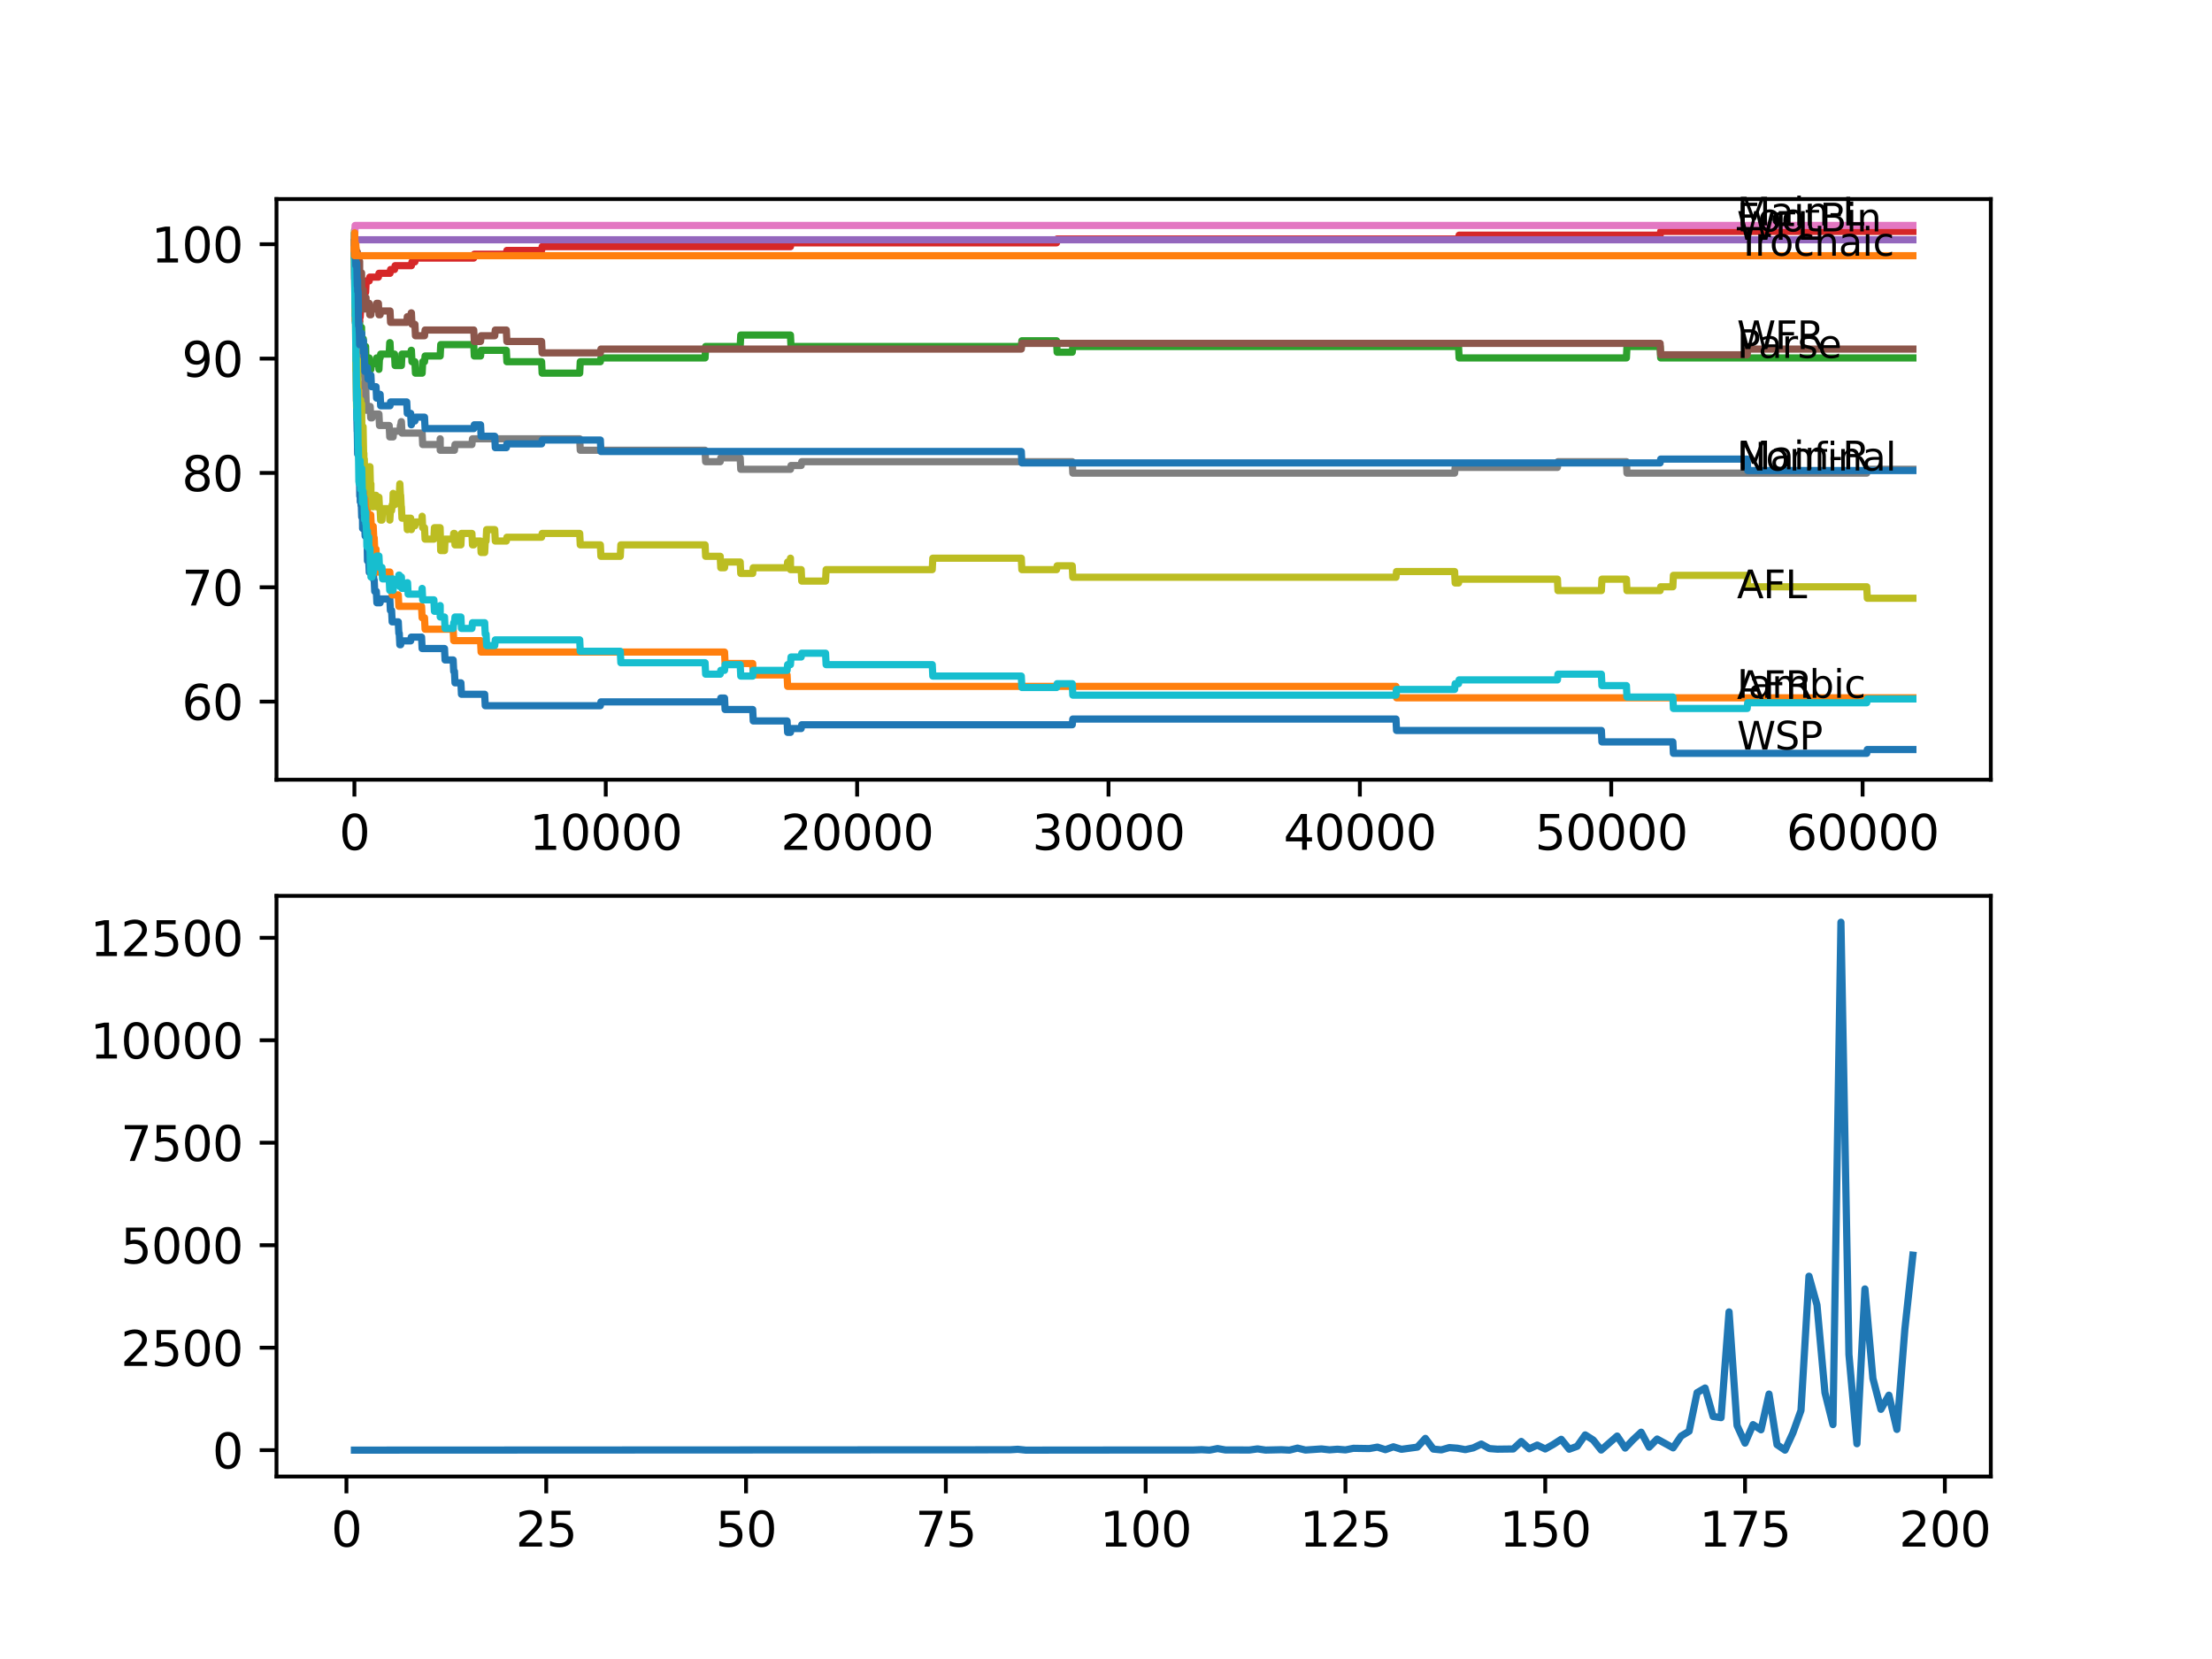 <?xml version="1.0" encoding="utf-8" standalone="no"?>
<!DOCTYPE svg PUBLIC "-//W3C//DTD SVG 1.1//EN"
  "http://www.w3.org/Graphics/SVG/1.1/DTD/svg11.dtd">
<svg xmlns:xlink="http://www.w3.org/1999/xlink" width="460.8pt" height="345.6pt" viewBox="0 0 460.8 345.6" xmlns="http://www.w3.org/2000/svg" version="1.1">
 <defs>
  <style type="text/css">*{stroke-linejoin: round; stroke-linecap: butt}</style>
 </defs>
 <g id="figure_1">
  <g id="patch_1">
   <path d="M 0 345.6 
L 460.8 345.6 
L 460.8 0 
L 0 0 
z
" style="fill: #ffffff"/>
  </g>
  <g id="axes_1">
   <g id="patch_2">
    <path d="M 57.6 162.432 
L 414.72 162.432 
L 414.72 41.472 
L 57.6 41.472 
z
" style="fill: #ffffff"/>
   </g>
   <g id="matplotlib.axis_1">
    <g id="xtick_1">
     <g id="line2d_1">
      <defs>
       <path id="mab472b150e" d="M 0 0 
L 0 3.5 
" style="stroke: #000000; stroke-width: 0.8"/>
      </defs>
      <g>
       <use xlink:href="#mab472b150e" x="73.827" y="162.432" style="stroke: #000000; stroke-width: 0.8"/>
      </g>
     </g>
     <g id="text_1">
      <!-- 0 -->
      <g transform="translate(70.646 177.03)scale(0.1 -0.1)">
       <defs>
        <path id="DejaVuSans-30" d="M 2034 4250 
Q 1547 4250 1301 3770 
Q 1056 3291 1056 2328 
Q 1056 1369 1301 889 
Q 1547 409 2034 409 
Q 2525 409 2770 889 
Q 3016 1369 3016 2328 
Q 3016 3291 2770 3770 
Q 2525 4250 2034 4250 
z
M 2034 4750 
Q 2819 4750 3233 4129 
Q 3647 3509 3647 2328 
Q 3647 1150 3233 529 
Q 2819 -91 2034 -91 
Q 1250 -91 836 529 
Q 422 1150 422 2328 
Q 422 3509 836 4129 
Q 1250 4750 2034 4750 
z
" transform="scale(0.016)"/>
       </defs>
       <use xlink:href="#DejaVuSans-30"/>
      </g>
     </g>
    </g>
    <g id="xtick_2">
     <g id="line2d_2">
      <g>
       <use xlink:href="#mab472b150e" x="126.192" y="162.432" style="stroke: #000000; stroke-width: 0.8"/>
      </g>
     </g>
     <g id="text_2">
      <!-- 10000 -->
      <g transform="translate(110.286 177.03)scale(0.1 -0.1)">
       <defs>
        <path id="DejaVuSans-31" d="M 794 531 
L 1825 531 
L 1825 4091 
L 703 3866 
L 703 4441 
L 1819 4666 
L 2450 4666 
L 2450 531 
L 3481 531 
L 3481 0 
L 794 0 
L 794 531 
z
" transform="scale(0.016)"/>
       </defs>
       <use xlink:href="#DejaVuSans-31"/>
       <use xlink:href="#DejaVuSans-30" x="63.623"/>
       <use xlink:href="#DejaVuSans-30" x="127.246"/>
       <use xlink:href="#DejaVuSans-30" x="190.869"/>
       <use xlink:href="#DejaVuSans-30" x="254.492"/>
      </g>
     </g>
    </g>
    <g id="xtick_3">
     <g id="line2d_3">
      <g>
       <use xlink:href="#mab472b150e" x="178.556" y="162.432" style="stroke: #000000; stroke-width: 0.8"/>
      </g>
     </g>
     <g id="text_3">
      <!-- 20000 -->
      <g transform="translate(162.65 177.03)scale(0.1 -0.1)">
       <defs>
        <path id="DejaVuSans-32" d="M 1228 531 
L 3431 531 
L 3431 0 
L 469 0 
L 469 531 
Q 828 903 1448 1529 
Q 2069 2156 2228 2338 
Q 2531 2678 2651 2914 
Q 2772 3150 2772 3378 
Q 2772 3750 2511 3984 
Q 2250 4219 1831 4219 
Q 1534 4219 1204 4116 
Q 875 4013 500 3803 
L 500 4441 
Q 881 4594 1212 4672 
Q 1544 4750 1819 4750 
Q 2544 4750 2975 4387 
Q 3406 4025 3406 3419 
Q 3406 3131 3298 2873 
Q 3191 2616 2906 2266 
Q 2828 2175 2409 1742 
Q 1991 1309 1228 531 
z
" transform="scale(0.016)"/>
       </defs>
       <use xlink:href="#DejaVuSans-32"/>
       <use xlink:href="#DejaVuSans-30" x="63.623"/>
       <use xlink:href="#DejaVuSans-30" x="127.246"/>
       <use xlink:href="#DejaVuSans-30" x="190.869"/>
       <use xlink:href="#DejaVuSans-30" x="254.492"/>
      </g>
     </g>
    </g>
    <g id="xtick_4">
     <g id="line2d_4">
      <g>
       <use xlink:href="#mab472b150e" x="230.921" y="162.432" style="stroke: #000000; stroke-width: 0.8"/>
      </g>
     </g>
     <g id="text_4">
      <!-- 30000 -->
      <g transform="translate(215.015 177.03)scale(0.1 -0.1)">
       <defs>
        <path id="DejaVuSans-33" d="M 2597 2516 
Q 3050 2419 3304 2112 
Q 3559 1806 3559 1356 
Q 3559 666 3084 287 
Q 2609 -91 1734 -91 
Q 1441 -91 1130 -33 
Q 819 25 488 141 
L 488 750 
Q 750 597 1062 519 
Q 1375 441 1716 441 
Q 2309 441 2620 675 
Q 2931 909 2931 1356 
Q 2931 1769 2642 2001 
Q 2353 2234 1838 2234 
L 1294 2234 
L 1294 2753 
L 1863 2753 
Q 2328 2753 2575 2939 
Q 2822 3125 2822 3475 
Q 2822 3834 2567 4026 
Q 2313 4219 1838 4219 
Q 1578 4219 1281 4162 
Q 984 4106 628 3988 
L 628 4550 
Q 988 4650 1302 4700 
Q 1616 4750 1894 4750 
Q 2613 4750 3031 4423 
Q 3450 4097 3450 3541 
Q 3450 3153 3228 2886 
Q 3006 2619 2597 2516 
z
" transform="scale(0.016)"/>
       </defs>
       <use xlink:href="#DejaVuSans-33"/>
       <use xlink:href="#DejaVuSans-30" x="63.623"/>
       <use xlink:href="#DejaVuSans-30" x="127.246"/>
       <use xlink:href="#DejaVuSans-30" x="190.869"/>
       <use xlink:href="#DejaVuSans-30" x="254.492"/>
      </g>
     </g>
    </g>
    <g id="xtick_5">
     <g id="line2d_5">
      <g>
       <use xlink:href="#mab472b150e" x="283.285" y="162.432" style="stroke: #000000; stroke-width: 0.8"/>
      </g>
     </g>
     <g id="text_5">
      <!-- 40000 -->
      <g transform="translate(267.379 177.03)scale(0.1 -0.1)">
       <defs>
        <path id="DejaVuSans-34" d="M 2419 4116 
L 825 1625 
L 2419 1625 
L 2419 4116 
z
M 2253 4666 
L 3047 4666 
L 3047 1625 
L 3713 1625 
L 3713 1100 
L 3047 1100 
L 3047 0 
L 2419 0 
L 2419 1100 
L 313 1100 
L 313 1709 
L 2253 4666 
z
" transform="scale(0.016)"/>
       </defs>
       <use xlink:href="#DejaVuSans-34"/>
       <use xlink:href="#DejaVuSans-30" x="63.623"/>
       <use xlink:href="#DejaVuSans-30" x="127.246"/>
       <use xlink:href="#DejaVuSans-30" x="190.869"/>
       <use xlink:href="#DejaVuSans-30" x="254.492"/>
      </g>
     </g>
    </g>
    <g id="xtick_6">
     <g id="line2d_6">
      <g>
       <use xlink:href="#mab472b150e" x="335.65" y="162.432" style="stroke: #000000; stroke-width: 0.8"/>
      </g>
     </g>
     <g id="text_6">
      <!-- 50000 -->
      <g transform="translate(319.744 177.03)scale(0.1 -0.1)">
       <defs>
        <path id="DejaVuSans-35" d="M 691 4666 
L 3169 4666 
L 3169 4134 
L 1269 4134 
L 1269 2991 
Q 1406 3038 1543 3061 
Q 1681 3084 1819 3084 
Q 2600 3084 3056 2656 
Q 3513 2228 3513 1497 
Q 3513 744 3044 326 
Q 2575 -91 1722 -91 
Q 1428 -91 1123 -41 
Q 819 9 494 109 
L 494 744 
Q 775 591 1075 516 
Q 1375 441 1709 441 
Q 2250 441 2565 725 
Q 2881 1009 2881 1497 
Q 2881 1984 2565 2268 
Q 2250 2553 1709 2553 
Q 1456 2553 1204 2497 
Q 953 2441 691 2322 
L 691 4666 
z
" transform="scale(0.016)"/>
       </defs>
       <use xlink:href="#DejaVuSans-35"/>
       <use xlink:href="#DejaVuSans-30" x="63.623"/>
       <use xlink:href="#DejaVuSans-30" x="127.246"/>
       <use xlink:href="#DejaVuSans-30" x="190.869"/>
       <use xlink:href="#DejaVuSans-30" x="254.492"/>
      </g>
     </g>
    </g>
    <g id="xtick_7">
     <g id="line2d_7">
      <g>
       <use xlink:href="#mab472b150e" x="388.014" y="162.432" style="stroke: #000000; stroke-width: 0.8"/>
      </g>
     </g>
     <g id="text_7">
      <!-- 60000 -->
      <g transform="translate(372.108 177.03)scale(0.1 -0.1)">
       <defs>
        <path id="DejaVuSans-36" d="M 2113 2584 
Q 1688 2584 1439 2293 
Q 1191 2003 1191 1497 
Q 1191 994 1439 701 
Q 1688 409 2113 409 
Q 2538 409 2786 701 
Q 3034 994 3034 1497 
Q 3034 2003 2786 2293 
Q 2538 2584 2113 2584 
z
M 3366 4563 
L 3366 3988 
Q 3128 4100 2886 4159 
Q 2644 4219 2406 4219 
Q 1781 4219 1451 3797 
Q 1122 3375 1075 2522 
Q 1259 2794 1537 2939 
Q 1816 3084 2150 3084 
Q 2853 3084 3261 2657 
Q 3669 2231 3669 1497 
Q 3669 778 3244 343 
Q 2819 -91 2113 -91 
Q 1303 -91 875 529 
Q 447 1150 447 2328 
Q 447 3434 972 4092 
Q 1497 4750 2381 4750 
Q 2619 4750 2861 4703 
Q 3103 4656 3366 4563 
z
" transform="scale(0.016)"/>
       </defs>
       <use xlink:href="#DejaVuSans-36"/>
       <use xlink:href="#DejaVuSans-30" x="63.623"/>
       <use xlink:href="#DejaVuSans-30" x="127.246"/>
       <use xlink:href="#DejaVuSans-30" x="190.869"/>
       <use xlink:href="#DejaVuSans-30" x="254.492"/>
      </g>
     </g>
    </g>
   </g>
   <g id="matplotlib.axis_2">
    <g id="ytick_1">
     <g id="line2d_8">
      <defs>
       <path id="m2b6b791a41" d="M 0 0 
L -3.5 0 
" style="stroke: #000000; stroke-width: 0.8"/>
      </defs>
      <g>
       <use xlink:href="#m2b6b791a41" x="57.6" y="146.159" style="stroke: #000000; stroke-width: 0.8"/>
      </g>
     </g>
     <g id="text_8">
      <!-- 60 -->
      <g transform="translate(37.875 149.958)scale(0.1 -0.1)">
       <use xlink:href="#DejaVuSans-36"/>
       <use xlink:href="#DejaVuSans-30" x="63.623"/>
      </g>
     </g>
    </g>
    <g id="ytick_2">
     <g id="line2d_9">
      <g>
       <use xlink:href="#m2b6b791a41" x="57.6" y="122.34" style="stroke: #000000; stroke-width: 0.8"/>
      </g>
     </g>
     <g id="text_9">
      <!-- 70 -->
      <g transform="translate(37.875 126.139)scale(0.1 -0.1)">
       <defs>
        <path id="DejaVuSans-37" d="M 525 4666 
L 3525 4666 
L 3525 4397 
L 1831 0 
L 1172 0 
L 2766 4134 
L 525 4134 
L 525 4666 
z
" transform="scale(0.016)"/>
       </defs>
       <use xlink:href="#DejaVuSans-37"/>
       <use xlink:href="#DejaVuSans-30" x="63.623"/>
      </g>
     </g>
    </g>
    <g id="ytick_3">
     <g id="line2d_10">
      <g>
       <use xlink:href="#m2b6b791a41" x="57.6" y="98.521" style="stroke: #000000; stroke-width: 0.8"/>
      </g>
     </g>
     <g id="text_10">
      <!-- 80 -->
      <g transform="translate(37.875 102.32)scale(0.1 -0.1)">
       <defs>
        <path id="DejaVuSans-38" d="M 2034 2216 
Q 1584 2216 1326 1975 
Q 1069 1734 1069 1313 
Q 1069 891 1326 650 
Q 1584 409 2034 409 
Q 2484 409 2743 651 
Q 3003 894 3003 1313 
Q 3003 1734 2745 1975 
Q 2488 2216 2034 2216 
z
M 1403 2484 
Q 997 2584 770 2862 
Q 544 3141 544 3541 
Q 544 4100 942 4425 
Q 1341 4750 2034 4750 
Q 2731 4750 3128 4425 
Q 3525 4100 3525 3541 
Q 3525 3141 3298 2862 
Q 3072 2584 2669 2484 
Q 3125 2378 3379 2068 
Q 3634 1759 3634 1313 
Q 3634 634 3220 271 
Q 2806 -91 2034 -91 
Q 1263 -91 848 271 
Q 434 634 434 1313 
Q 434 1759 690 2068 
Q 947 2378 1403 2484 
z
M 1172 3481 
Q 1172 3119 1398 2916 
Q 1625 2713 2034 2713 
Q 2441 2713 2670 2916 
Q 2900 3119 2900 3481 
Q 2900 3844 2670 4047 
Q 2441 4250 2034 4250 
Q 1625 4250 1398 4047 
Q 1172 3844 1172 3481 
z
" transform="scale(0.016)"/>
       </defs>
       <use xlink:href="#DejaVuSans-38"/>
       <use xlink:href="#DejaVuSans-30" x="63.623"/>
      </g>
     </g>
    </g>
    <g id="ytick_4">
     <g id="line2d_11">
      <g>
       <use xlink:href="#m2b6b791a41" x="57.6" y="74.702" style="stroke: #000000; stroke-width: 0.8"/>
      </g>
     </g>
     <g id="text_11">
      <!-- 90 -->
      <g transform="translate(37.875 78.501)scale(0.1 -0.1)">
       <defs>
        <path id="DejaVuSans-39" d="M 703 97 
L 703 672 
Q 941 559 1184 500 
Q 1428 441 1663 441 
Q 2288 441 2617 861 
Q 2947 1281 2994 2138 
Q 2813 1869 2534 1725 
Q 2256 1581 1919 1581 
Q 1219 1581 811 2004 
Q 403 2428 403 3163 
Q 403 3881 828 4315 
Q 1253 4750 1959 4750 
Q 2769 4750 3195 4129 
Q 3622 3509 3622 2328 
Q 3622 1225 3098 567 
Q 2575 -91 1691 -91 
Q 1453 -91 1209 -44 
Q 966 3 703 97 
z
M 1959 2075 
Q 2384 2075 2632 2365 
Q 2881 2656 2881 3163 
Q 2881 3666 2632 3958 
Q 2384 4250 1959 4250 
Q 1534 4250 1286 3958 
Q 1038 3666 1038 3163 
Q 1038 2656 1286 2365 
Q 1534 2075 1959 2075 
z
" transform="scale(0.016)"/>
       </defs>
       <use xlink:href="#DejaVuSans-39"/>
       <use xlink:href="#DejaVuSans-30" x="63.623"/>
      </g>
     </g>
    </g>
    <g id="ytick_5">
     <g id="line2d_12">
      <g>
       <use xlink:href="#m2b6b791a41" x="57.6" y="50.883" style="stroke: #000000; stroke-width: 0.8"/>
      </g>
     </g>
     <g id="text_12">
      <!-- 100 -->
      <g transform="translate(31.512 54.682)scale(0.1 -0.1)">
       <use xlink:href="#DejaVuSans-31"/>
       <use xlink:href="#DejaVuSans-30" x="63.623"/>
       <use xlink:href="#DejaVuSans-30" x="127.246"/>
      </g>
     </g>
    </g>
   </g>
   <g id="line2d_13">
    <path d="M 73.833 50.543 
L 73.848 48.558 
L 73.885 58.086 
L 73.911 57.292 
L 73.943 57.292 
L 74.032 67.216 
L 74.068 64.437 
L 74.105 64.437 
L 74.257 83.492 
L 74.283 83.492 
L 74.403 89.844 
L 74.43 89.844 
L 74.508 94.608 
L 74.545 93.814 
L 74.561 93.814 
L 74.66 91.432 
L 74.676 93.02 
L 74.692 93.02 
L 74.765 92.226 
L 74.77 94.608 
L 74.791 94.608 
L 74.822 94.608 
L 74.948 103.341 
L 75.027 103.341 
L 75.042 102.15 
L 75.048 104.532 
L 75.131 103.738 
L 75.137 103.738 
L 75.215 102.944 
L 75.22 105.326 
L 75.236 105.326 
L 75.273 105.326 
L 75.351 107.708 
L 75.383 106.517 
L 75.482 106.517 
L 75.493 105.326 
L 75.535 110.09 
L 75.576 110.09 
L 75.639 110.09 
L 75.755 108.105 
L 75.802 108.105 
L 75.87 106.914 
L 75.875 109.296 
L 75.906 109.296 
L 75.953 109.296 
L 76.069 111.678 
L 76.268 111.678 
L 76.383 110.487 
L 76.43 110.487 
L 76.55 116.839 
L 76.812 116.839 
L 76.927 119.221 
L 77.069 119.221 
L 77.189 116.839 
L 77.231 116.839 
L 77.346 119.221 
L 77.503 119.221 
L 77.619 118.427 
L 77.744 118.427 
L 77.86 120.809 
L 77.949 120.809 
L 78.064 123.19 
L 78.399 123.19 
L 78.514 125.572 
L 79.184 125.572 
L 79.3 124.778 
L 81.211 124.778 
L 81.326 127.16 
L 81.577 127.16 
L 81.693 129.542 
L 82.97 129.542 
L 83.086 131.924 
L 83.175 131.924 
L 83.29 134.306 
L 83.468 134.306 
L 83.583 133.512 
L 85.552 133.512 
L 85.667 132.718 
L 87.819 132.718 
L 87.934 135.1 
L 92.6 135.1 
L 92.715 137.482 
L 94.401 137.482 
L 94.517 139.864 
L 94.669 139.864 
L 94.784 142.246 
L 96.014 142.246 
L 96.13 144.627 
L 100.968 144.627 
L 101.083 147.009 
L 125.066 147.009 
L 125.181 146.215 
L 150.034 146.215 
L 150.149 145.421 
L 150.934 145.421 
L 151.049 147.803 
L 156.799 147.803 
L 156.914 150.185 
L 163.962 150.185 
L 164.078 152.567 
L 164.669 152.567 
L 164.785 151.773 
L 166.9 151.773 
L 167.015 150.979 
L 223.37 150.979 
L 223.485 149.788 
L 290.81 149.788 
L 290.925 152.17 
L 333.597 152.17 
L 333.712 154.552 
L 348.484 154.552 
L 348.6 156.934 
L 388.878 156.934 
L 388.994 156.14 
L 398.487 156.14 
L 398.487 156.14 
" clip-path="url(#pc2a1a84c7a)" style="fill: none; stroke: #1f77b4; stroke-width: 1.5; stroke-linecap: square"/>
   </g>
   <g id="line2d_14">
    <path d="M 73.833 50.883 
L 73.838 50.883 
L 73.974 65.572 
L 74.074 63.19 
L 74.011 66.763 
L 74.084 65.572 
L 74.1 65.572 
L 74.142 63.19 
L 74.163 67.953 
L 74.199 66.763 
L 74.33 77.481 
L 74.367 77.481 
L 74.493 84.627 
L 74.498 84.627 
L 74.618 79.863 
L 74.765 79.863 
L 74.896 89.39 
L 75.042 89.39 
L 75.158 91.772 
L 75.215 91.772 
L 75.336 96.536 
L 75.351 96.536 
L 75.466 95.345 
L 75.482 95.345 
L 75.493 94.154 
L 75.535 98.918 
L 75.576 98.918 
L 75.802 98.918 
L 75.87 97.727 
L 75.875 100.109 
L 75.906 100.109 
L 75.953 100.109 
L 76.069 102.491 
L 76.44 102.491 
L 76.561 107.255 
L 76.812 107.255 
L 76.927 109.636 
L 77.069 109.636 
L 77.189 107.255 
L 77.231 107.255 
L 77.346 109.636 
L 77.744 109.636 
L 77.86 112.018 
L 77.949 112.018 
L 78.064 114.4 
L 78.336 114.4 
L 78.457 119.164 
L 81.211 119.164 
L 81.326 121.546 
L 81.577 121.546 
L 81.693 123.928 
L 82.97 123.928 
L 83.086 126.31 
L 87.819 126.31 
L 87.934 128.691 
L 88.437 128.691 
L 88.552 131.073 
L 94.401 131.073 
L 94.517 133.455 
L 100.109 133.455 
L 100.224 135.837 
L 150.934 135.837 
L 151.049 138.219 
L 156.799 138.219 
L 156.914 140.601 
L 163.962 140.601 
L 164.078 142.983 
L 290.81 142.983 
L 290.925 145.365 
L 398.487 145.365 
L 398.487 145.365 
" clip-path="url(#pc2a1a84c7a)" style="fill: none; stroke: #ff7f0e; stroke-width: 1.5; stroke-linecap: square"/>
   </g>
   <g id="line2d_15">
    <path d="M 73.833 50.543 
L 73.869 47.963 
L 73.927 51.932 
L 73.943 50.741 
L 73.958 53.123 
L 74.053 51.932 
L 74.058 51.932 
L 74.074 51.138 
L 74.131 55.902 
L 74.142 58.284 
L 74.152 54.711 
L 74.236 54.711 
L 74.267 54.711 
L 74.388 60.269 
L 74.414 60.269 
L 74.466 69.797 
L 74.534 66.621 
L 74.608 66.621 
L 74.702 64.239 
L 74.718 66.621 
L 74.739 66.621 
L 74.786 65.43 
L 74.791 67.812 
L 74.843 67.812 
L 74.864 67.812 
L 74.917 67.018 
L 74.922 69.4 
L 74.964 69.4 
L 75.027 69.4 
L 75.142 68.209 
L 75.32 68.209 
L 75.357 72.972 
L 75.435 71.781 
L 75.639 71.781 
L 75.676 70.591 
L 75.681 72.972 
L 75.744 72.178 
L 75.76 72.178 
L 75.875 74.56 
L 75.891 74.56 
L 76.011 72.178 
L 76.163 72.178 
L 76.268 76.942 
L 76.278 75.751 
L 76.55 75.751 
L 76.666 74.56 
L 76.912 74.56 
L 77.027 76.942 
L 77.268 76.942 
L 77.383 75.751 
L 78.336 75.751 
L 78.451 74.56 
L 78.828 74.56 
L 78.938 76.942 
L 79.053 74.56 
L 79.184 74.56 
L 79.3 73.766 
L 81.075 73.766 
L 81.19 71.384 
L 81.248 71.384 
L 81.363 73.766 
L 82.19 73.766 
L 82.305 76.148 
L 83.62 76.148 
L 83.735 73.766 
L 85.552 73.766 
L 85.667 72.972 
L 85.704 72.972 
L 85.819 75.354 
L 86.432 75.354 
L 86.547 77.736 
L 87.94 77.736 
L 88.055 75.354 
L 88.437 75.354 
L 88.552 74.163 
L 91.699 74.163 
L 91.815 71.781 
L 98.69 71.781 
L 98.805 74.163 
L 100.109 74.163 
L 100.224 72.972 
L 105.477 72.972 
L 105.592 75.354 
L 112.823 75.354 
L 112.939 77.736 
L 120.762 77.736 
L 120.877 75.354 
L 125.066 75.354 
L 125.181 74.56 
L 146.881 74.56 
L 146.996 72.178 
L 154.196 72.178 
L 154.312 69.797 
L 164.664 69.797 
L 164.779 72.178 
L 212.756 72.178 
L 212.871 70.988 
L 220.102 70.988 
L 220.218 73.369 
L 223.37 73.369 
L 223.485 72.178 
L 303.844 72.178 
L 303.959 74.56 
L 338.813 74.56 
L 338.928 72.178 
L 345.835 72.178 
L 345.95 74.56 
L 398.487 74.56 
L 398.487 74.56 
" clip-path="url(#pc2a1a84c7a)" style="fill: none; stroke: #2ca02c; stroke-width: 1.5; stroke-linecap: square"/>
   </g>
   <g id="line2d_16">
    <path d="M 73.833 50.543 
L 73.838 52.925 
L 73.927 49.948 
L 73.943 52.329 
L 73.953 51.734 
L 74.016 55.108 
L 74.026 55.108 
L 74.032 55.108 
L 74.053 54.314 
L 74.105 58.483 
L 74.115 58.483 
L 74.126 58.483 
L 74.131 58.006 
L 74.152 62.77 
L 74.189 62.77 
L 74.199 62.77 
L 74.215 62.175 
L 74.241 66.144 
L 74.257 66.144 
L 74.278 70.313 
L 74.367 66.541 
L 74.383 66.541 
L 74.498 62.889 
L 74.561 67.653 
L 74.613 66.859 
L 74.692 66.859 
L 74.817 64.477 
L 74.917 66.859 
L 74.927 66.065 
L 75.032 66.065 
L 75.147 64.08 
L 75.32 64.08 
L 75.44 62.492 
L 75.676 62.492 
L 75.796 60.904 
L 76.163 60.904 
L 76.289 58.522 
L 76.912 58.522 
L 77.027 57.728 
L 78.828 57.728 
L 78.944 56.934 
L 81.248 56.934 
L 81.363 56.14 
L 82.19 56.14 
L 82.305 55.346 
L 85.704 55.346 
L 85.819 54.553 
L 86.432 54.553 
L 86.547 53.759 
L 98.69 53.759 
L 98.805 52.965 
L 105.477 52.965 
L 105.592 52.171 
L 112.823 52.171 
L 112.939 51.377 
L 164.664 51.377 
L 164.779 50.583 
L 220.102 50.583 
L 220.218 49.789 
L 303.844 49.789 
L 303.959 48.995 
L 345.835 48.995 
L 345.95 48.201 
L 398.487 48.201 
L 398.487 48.201 
" clip-path="url(#pc2a1a84c7a)" style="fill: none; stroke: #d62728; stroke-width: 1.5; stroke-linecap: square"/>
   </g>
   <g id="line2d_17">
    <path d="M 73.833 50.543 
L 73.838 50.543 
L 73.953 49.948 
L 398.487 49.948 
L 398.487 49.948 
" clip-path="url(#pc2a1a84c7a)" style="fill: none; stroke: #9467bd; stroke-width: 1.5; stroke-linecap: square"/>
   </g>
   <g id="line2d_18">
    <path d="M 73.833 53.265 
L 73.89 53.265 
L 74.006 52.471 
L 74.058 52.471 
L 74.126 51.677 
L 74.131 54.059 
L 74.157 54.059 
L 74.314 54.059 
L 74.435 52.471 
L 74.508 57.235 
L 74.55 56.441 
L 74.608 56.441 
L 74.702 54.059 
L 74.718 56.441 
L 74.739 56.441 
L 74.854 55.25 
L 74.864 55.25 
L 74.917 54.456 
L 74.922 56.838 
L 74.964 56.838 
L 75.32 56.838 
L 75.357 61.602 
L 75.435 60.411 
L 75.676 60.411 
L 75.791 64.381 
L 75.891 64.381 
L 76.011 61.999 
L 76.247 61.999 
L 76.362 64.381 
L 76.55 64.381 
L 76.666 63.19 
L 76.912 63.19 
L 77.027 65.572 
L 77.268 65.572 
L 77.383 64.381 
L 78.336 64.381 
L 78.451 63.19 
L 78.828 63.19 
L 78.944 65.572 
L 79.184 65.572 
L 79.3 64.778 
L 81.248 64.778 
L 81.363 67.159 
L 84.73 67.159 
L 84.845 65.969 
L 85.552 65.969 
L 85.667 65.175 
L 85.704 65.175 
L 85.819 67.556 
L 86.432 67.556 
L 86.547 69.938 
L 88.437 69.938 
L 88.552 68.747 
L 98.69 68.747 
L 98.805 71.129 
L 100.109 71.129 
L 100.224 69.938 
L 103.063 69.938 
L 103.178 68.747 
L 105.477 68.747 
L 105.592 71.129 
L 112.823 71.129 
L 112.939 73.511 
L 125.066 73.511 
L 125.181 72.717 
L 212.756 72.717 
L 212.871 71.526 
L 345.835 71.526 
L 345.95 73.908 
L 363.969 73.908 
L 364.084 72.717 
L 398.487 72.717 
L 398.487 72.717 
" clip-path="url(#pc2a1a84c7a)" style="fill: none; stroke: #8c564b; stroke-width: 1.5; stroke-linecap: square"/>
   </g>
   <g id="line2d_19">
    <path d="M 73.833 50.543 
L 73.838 50.543 
L 73.979 46.97 
L 398.487 46.97 
L 398.487 46.97 
" clip-path="url(#pc2a1a84c7a)" style="fill: none; stroke: #e377c2; stroke-width: 1.5; stroke-linecap: square"/>
   </g>
   <g id="line2d_20">
    <path d="M 73.833 53.265 
L 73.838 53.265 
L 73.943 62.991 
L 73.969 62.396 
L 73.99 62.396 
L 74.032 59.815 
L 74.058 64.579 
L 74.089 63.984 
L 74.126 63.984 
L 74.194 63.507 
L 74.199 65.889 
L 74.22 65.294 
L 74.236 65.294 
L 74.304 63.507 
L 74.309 65.889 
L 74.346 65.294 
L 74.351 65.294 
L 74.435 67.676 
L 74.466 67.199 
L 74.561 67.199 
L 74.676 69.581 
L 74.692 69.581 
L 74.807 71.963 
L 75.032 71.963 
L 75.137 76.727 
L 75.147 75.933 
L 75.252 75.933 
L 75.367 74.742 
L 75.639 74.742 
L 75.697 77.124 
L 75.749 75.933 
L 75.802 75.933 
L 75.917 78.315 
L 75.959 78.315 
L 76.074 80.697 
L 76.2 80.697 
L 76.32 85.46 
L 76.488 85.46 
L 76.603 84.666 
L 77.111 84.666 
L 77.226 87.048 
L 77.503 87.048 
L 77.619 86.254 
L 78.938 86.254 
L 79.053 88.636 
L 81.075 88.636 
L 81.19 91.018 
L 81.897 91.018 
L 82.012 89.827 
L 83.3 89.827 
L 83.415 88.636 
L 83.468 88.636 
L 83.583 87.842 
L 83.62 87.842 
L 83.735 90.224 
L 87.94 90.224 
L 88.055 92.606 
L 91.684 92.606 
L 91.699 91.415 
L 91.705 93.797 
L 91.789 93.797 
L 94.669 93.797 
L 94.784 92.606 
L 98.308 92.606 
L 98.423 91.415 
L 120.762 91.415 
L 120.877 93.797 
L 146.881 93.797 
L 146.996 96.179 
L 150.034 96.179 
L 150.149 95.385 
L 154.196 95.385 
L 154.312 97.767 
L 164.669 97.767 
L 164.785 96.973 
L 166.9 96.973 
L 167.015 96.179 
L 223.37 96.179 
L 223.485 98.561 
L 303.022 98.561 
L 303.137 97.37 
L 324.439 97.37 
L 324.554 96.179 
L 338.813 96.179 
L 338.928 98.561 
L 388.878 98.561 
L 388.994 97.767 
L 398.487 97.767 
L 398.487 97.767 
" clip-path="url(#pc2a1a84c7a)" style="fill: none; stroke: #7f7f7f; stroke-width: 1.5; stroke-linecap: square"/>
   </g>
   <g id="line2d_21">
    <path d="M 73.833 50.543 
L 73.958 60.269 
L 73.974 58.284 
L 74.016 64.834 
L 74.047 64.04 
L 74.157 77.26 
L 74.184 76.069 
L 74.194 76.069 
L 74.278 84.802 
L 74.32 83.215 
L 74.325 83.215 
L 74.466 74.997 
L 74.487 77.379 
L 74.493 77.379 
L 74.498 74.997 
L 74.55 82.143 
L 74.592 81.349 
L 74.608 81.349 
L 74.692 86.112 
L 74.723 84.525 
L 74.739 84.525 
L 74.822 87.303 
L 74.838 83.731 
L 74.843 83.731 
L 74.864 83.731 
L 74.87 86.112 
L 74.974 84.128 
L 75.027 84.128 
L 75.032 86.509 
L 75.084 83.334 
L 75.131 83.334 
L 75.137 83.334 
L 75.215 85.715 
L 75.247 84.525 
L 75.252 84.525 
L 75.336 84.128 
L 75.372 88.891 
L 75.482 88.891 
L 75.493 91.273 
L 75.592 88.891 
L 75.639 88.891 
L 75.76 95.243 
L 75.802 94.449 
L 75.807 96.831 
L 75.859 96.831 
L 75.87 96.831 
L 75.891 95.64 
L 75.964 99.213 
L 75.969 99.213 
L 76.163 99.213 
L 76.2 97.625 
L 76.205 100.007 
L 76.268 99.213 
L 76.383 101.595 
L 76.43 101.595 
L 76.488 98.022 
L 76.54 100.404 
L 76.545 100.404 
L 76.55 99.213 
L 76.556 101.595 
L 76.65 101.595 
L 76.812 101.595 
L 76.938 97.228 
L 77.069 97.228 
L 77.189 101.992 
L 77.231 101.992 
L 77.268 100.801 
L 77.273 103.183 
L 77.336 103.183 
L 77.503 103.183 
L 77.619 105.565 
L 77.744 105.565 
L 77.86 104.374 
L 77.949 104.374 
L 78.064 103.183 
L 78.336 103.183 
L 78.399 105.565 
L 78.446 104.374 
L 78.828 104.374 
L 78.938 103.58 
L 79.053 105.962 
L 79.184 105.962 
L 79.3 108.343 
L 79.572 108.343 
L 79.687 105.962 
L 81.075 105.962 
L 81.19 108.343 
L 81.211 108.343 
L 81.326 106.358 
L 81.577 106.358 
L 81.693 105.168 
L 81.829 105.168 
L 81.897 102.786 
L 81.939 105.168 
L 82.19 105.168 
L 82.305 104.374 
L 82.97 104.374 
L 83.086 103.183 
L 83.175 103.183 
L 83.29 100.801 
L 83.3 100.801 
L 83.415 103.183 
L 83.468 103.183 
L 83.583 105.565 
L 83.62 105.565 
L 83.735 107.946 
L 84.73 107.946 
L 84.845 110.328 
L 84.903 110.328 
L 85.018 107.946 
L 85.552 107.946 
L 85.667 110.328 
L 85.704 110.328 
L 85.819 109.534 
L 86.432 109.534 
L 86.547 108.74 
L 87.819 108.74 
L 87.934 107.549 
L 87.94 107.549 
L 88.055 109.931 
L 88.437 109.931 
L 88.552 112.313 
L 90.385 112.313 
L 90.5 109.931 
L 91.684 109.931 
L 91.804 114.695 
L 92.6 114.695 
L 92.715 112.313 
L 94.401 112.313 
L 94.517 111.122 
L 94.669 111.122 
L 94.784 113.504 
L 96.014 113.504 
L 96.13 111.122 
L 98.308 111.122 
L 98.423 113.504 
L 98.69 113.504 
L 98.805 112.71 
L 100.109 112.71 
L 100.224 115.092 
L 100.968 115.092 
L 101.083 112.71 
L 101.261 112.71 
L 101.376 110.328 
L 103.063 110.328 
L 103.178 112.71 
L 105.477 112.71 
L 105.592 111.916 
L 112.823 111.916 
L 112.939 111.122 
L 120.762 111.122 
L 120.877 113.504 
L 125.066 113.504 
L 125.181 115.886 
L 129.219 115.886 
L 129.334 113.504 
L 146.881 113.504 
L 146.996 115.886 
L 150.034 115.886 
L 150.149 118.268 
L 150.934 118.268 
L 151.049 117.077 
L 154.196 117.077 
L 154.312 119.459 
L 156.799 119.459 
L 156.914 118.268 
L 163.962 118.268 
L 164.078 117.077 
L 164.664 117.077 
L 164.669 116.283 
L 164.675 118.665 
L 164.764 118.665 
L 166.9 118.665 
L 167.015 121.047 
L 171.979 121.047 
L 172.095 118.665 
L 194.203 118.665 
L 194.318 116.283 
L 212.756 116.283 
L 212.871 118.665 
L 220.102 118.665 
L 220.218 117.871 
L 223.37 117.871 
L 223.485 120.253 
L 290.81 120.253 
L 290.925 119.062 
L 303.022 119.062 
L 303.137 121.444 
L 303.844 121.444 
L 303.959 120.65 
L 324.439 120.65 
L 324.554 123.032 
L 333.597 123.032 
L 333.712 120.65 
L 338.813 120.65 
L 338.928 123.032 
L 345.835 123.032 
L 345.95 122.238 
L 348.484 122.238 
L 348.6 119.856 
L 363.969 119.856 
L 364.084 122.238 
L 388.878 122.238 
L 388.994 124.62 
L 398.487 124.62 
L 398.487 124.62 
" clip-path="url(#pc2a1a84c7a)" style="fill: none; stroke: #bcbd22; stroke-width: 1.5; stroke-linecap: square"/>
   </g>
   <g id="line2d_22">
    <path d="M 73.833 53.265 
L 73.964 64.182 
L 74.032 63.19 
L 73.979 65.77 
L 74.047 65.572 
L 74.157 75.218 
L 74.173 74.027 
L 74.194 74.027 
L 74.309 84.349 
L 74.325 83.158 
L 74.356 87.326 
L 74.451 81.292 
L 74.466 81.292 
L 74.602 93.201 
L 74.66 93.201 
L 74.765 100.347 
L 74.781 99.156 
L 74.786 99.156 
L 74.822 100.744 
L 74.917 95.98 
L 75.027 95.98 
L 75.137 101.935 
L 75.147 101.141 
L 75.215 101.141 
L 75.341 97.568 
L 75.351 97.568 
L 75.472 102.332 
L 75.482 102.332 
L 75.493 104.714 
L 75.592 102.332 
L 75.639 102.332 
L 75.697 104.714 
L 75.749 103.523 
L 75.802 103.523 
L 75.917 107.096 
L 75.953 107.096 
L 75.959 105.905 
L 75.964 108.287 
L 76.058 108.287 
L 76.163 108.287 
L 76.2 106.699 
L 76.205 109.081 
L 76.268 109.081 
L 76.383 111.463 
L 76.43 111.463 
L 76.44 113.844 
L 76.54 111.86 
L 76.545 111.86 
L 76.55 110.669 
L 76.556 113.05 
L 76.65 113.05 
L 76.812 113.05 
L 76.828 111.86 
L 76.833 114.241 
L 76.917 114.241 
L 77.069 114.241 
L 77.189 119.005 
L 77.231 119.005 
L 77.268 117.814 
L 77.273 120.196 
L 77.336 120.196 
L 77.503 120.196 
L 77.619 119.402 
L 77.744 119.402 
L 77.86 118.211 
L 77.949 118.211 
L 78.064 117.02 
L 78.399 117.02 
L 78.514 115.829 
L 78.938 115.829 
L 79.053 118.211 
L 79.572 118.211 
L 79.687 120.593 
L 81.075 120.593 
L 81.19 122.975 
L 81.211 122.975 
L 81.326 121.784 
L 81.577 121.784 
L 81.693 120.593 
L 81.829 120.593 
L 81.897 122.975 
L 81.939 121.784 
L 82.19 121.784 
L 82.305 120.99 
L 82.97 120.99 
L 83.086 119.799 
L 83.175 119.799 
L 83.29 122.181 
L 83.3 122.181 
L 83.415 120.99 
L 83.468 120.99 
L 83.583 120.196 
L 83.62 120.196 
L 83.735 122.578 
L 84.73 122.578 
L 84.845 121.387 
L 84.903 121.387 
L 85.018 123.769 
L 87.819 123.769 
L 87.934 122.578 
L 87.94 122.578 
L 88.055 124.96 
L 90.385 124.96 
L 90.5 127.342 
L 91.684 127.342 
L 91.699 126.151 
L 91.705 128.533 
L 91.789 128.533 
L 92.6 128.533 
L 92.715 130.915 
L 94.401 130.915 
L 94.517 129.724 
L 94.669 129.724 
L 94.784 128.533 
L 96.014 128.533 
L 96.13 130.915 
L 98.308 130.915 
L 98.423 129.724 
L 100.968 129.724 
L 101.083 132.106 
L 101.261 132.106 
L 101.376 134.487 
L 103.063 134.487 
L 103.178 133.296 
L 120.762 133.296 
L 120.877 135.678 
L 129.219 135.678 
L 129.334 138.06 
L 146.881 138.06 
L 146.996 140.442 
L 150.034 140.442 
L 150.149 139.648 
L 150.934 139.648 
L 151.049 138.457 
L 154.196 138.457 
L 154.312 140.839 
L 156.799 140.839 
L 156.914 139.648 
L 163.962 139.648 
L 164.078 138.457 
L 164.664 138.457 
L 164.785 136.869 
L 166.9 136.869 
L 167.015 136.075 
L 171.979 136.075 
L 172.095 138.457 
L 194.203 138.457 
L 194.318 140.839 
L 212.756 140.839 
L 212.871 143.221 
L 220.102 143.221 
L 220.218 142.427 
L 223.37 142.427 
L 223.485 144.809 
L 290.81 144.809 
L 290.925 143.618 
L 303.022 143.618 
L 303.137 142.427 
L 303.844 142.427 
L 303.959 141.633 
L 324.439 141.633 
L 324.554 140.442 
L 333.597 140.442 
L 333.712 142.824 
L 338.813 142.824 
L 338.928 145.206 
L 348.484 145.206 
L 348.6 147.588 
L 363.969 147.588 
L 364.084 146.397 
L 388.878 146.397 
L 388.994 145.603 
L 398.487 145.603 
L 398.487 145.603 
" clip-path="url(#pc2a1a84c7a)" style="fill: none; stroke: #17becf; stroke-width: 1.5; stroke-linecap: square"/>
   </g>
   <g id="line2d_23">
    <path d="M 73.833 50.543 
L 73.89 50.543 
L 74.006 52.925 
L 74.058 52.925 
L 74.126 55.307 
L 74.173 54.83 
L 74.314 54.83 
L 74.435 59.594 
L 74.508 58.324 
L 74.513 60.706 
L 74.529 60.706 
L 74.608 60.706 
L 74.702 67.851 
L 74.728 67.057 
L 74.739 67.057 
L 74.854 69.439 
L 74.864 69.439 
L 74.917 71.821 
L 74.974 71.027 
L 75.32 71.027 
L 75.357 69.439 
L 75.362 71.821 
L 75.425 71.821 
L 75.676 71.821 
L 75.713 71.027 
L 75.718 73.409 
L 75.781 72.615 
L 75.891 72.615 
L 76.011 77.379 
L 76.247 77.379 
L 76.362 76.585 
L 76.55 76.585 
L 76.666 78.967 
L 76.912 78.967 
L 77.027 78.173 
L 77.268 78.173 
L 77.383 80.555 
L 78.336 80.555 
L 78.451 82.937 
L 78.828 82.937 
L 78.944 82.143 
L 79.184 82.143 
L 79.3 84.525 
L 81.248 84.525 
L 81.363 83.731 
L 84.73 83.731 
L 84.845 86.112 
L 85.552 86.112 
L 85.667 88.494 
L 85.704 88.494 
L 85.819 87.7 
L 86.432 87.7 
L 86.547 86.906 
L 88.437 86.906 
L 88.552 89.288 
L 98.69 89.288 
L 98.805 88.494 
L 100.109 88.494 
L 100.224 90.876 
L 103.063 90.876 
L 103.178 93.258 
L 105.477 93.258 
L 105.592 92.464 
L 112.823 92.464 
L 112.939 91.67 
L 125.066 91.67 
L 125.181 94.052 
L 212.756 94.052 
L 212.871 96.434 
L 345.835 96.434 
L 345.95 95.64 
L 363.969 95.64 
L 364.084 98.022 
L 398.487 98.022 
L 398.487 98.022 
" clip-path="url(#pc2a1a84c7a)" style="fill: none; stroke: #1f77b4; stroke-width: 1.5; stroke-linecap: square"/>
   </g>
   <g id="line2d_24">
    <path d="M 73.833 50.883 
L 73.843 50.883 
L 73.864 53.265 
L 73.885 48.501 
L 73.953 50.883 
L 74.126 50.883 
L 74.241 53.265 
L 398.487 53.265 
L 398.487 53.265 
" clip-path="url(#pc2a1a84c7a)" style="fill: none; stroke: #ff7f0e; stroke-width: 1.5; stroke-linecap: square"/>
   </g>
   <g id="patch_3">
    <path d="M 57.6 162.432 
L 57.6 41.472 
" style="fill: none; stroke: #000000; stroke-width: 0.8; stroke-linejoin: miter; stroke-linecap: square"/>
   </g>
   <g id="patch_4">
    <path d="M 414.72 162.432 
L 414.72 41.472 
" style="fill: none; stroke: #000000; stroke-width: 0.8; stroke-linejoin: miter; stroke-linecap: square"/>
   </g>
   <g id="patch_5">
    <path d="M 57.6 162.432 
L 414.72 162.432 
" style="fill: none; stroke: #000000; stroke-width: 0.8; stroke-linejoin: miter; stroke-linecap: square"/>
   </g>
   <g id="patch_6">
    <path d="M 57.6 41.472 
L 414.72 41.472 
" style="fill: none; stroke: #000000; stroke-width: 0.8; stroke-linejoin: miter; stroke-linecap: square"/>
   </g>
   <g id="text_13">
    <!-- WSP -->
    <g transform="translate(361.832 156.14)scale(0.08 -0.08)">
     <defs>
      <path id="DejaVuSans-57" d="M 213 4666 
L 850 4666 
L 1831 722 
L 2809 4666 
L 3519 4666 
L 4500 722 
L 5478 4666 
L 6119 4666 
L 4947 0 
L 4153 0 
L 3169 4050 
L 2175 0 
L 1381 0 
L 213 4666 
z
" transform="scale(0.016)"/>
      <path id="DejaVuSans-53" d="M 3425 4513 
L 3425 3897 
Q 3066 4069 2747 4153 
Q 2428 4238 2131 4238 
Q 1616 4238 1336 4038 
Q 1056 3838 1056 3469 
Q 1056 3159 1242 3001 
Q 1428 2844 1947 2747 
L 2328 2669 
Q 3034 2534 3370 2195 
Q 3706 1856 3706 1288 
Q 3706 609 3251 259 
Q 2797 -91 1919 -91 
Q 1588 -91 1214 -16 
Q 841 59 441 206 
L 441 856 
Q 825 641 1194 531 
Q 1563 422 1919 422 
Q 2459 422 2753 634 
Q 3047 847 3047 1241 
Q 3047 1584 2836 1778 
Q 2625 1972 2144 2069 
L 1759 2144 
Q 1053 2284 737 2584 
Q 422 2884 422 3419 
Q 422 4038 858 4394 
Q 1294 4750 2059 4750 
Q 2388 4750 2728 4690 
Q 3069 4631 3425 4513 
z
" transform="scale(0.016)"/>
      <path id="DejaVuSans-50" d="M 1259 4147 
L 1259 2394 
L 2053 2394 
Q 2494 2394 2734 2622 
Q 2975 2850 2975 3272 
Q 2975 3691 2734 3919 
Q 2494 4147 2053 4147 
L 1259 4147 
z
M 628 4666 
L 2053 4666 
Q 2838 4666 3239 4311 
Q 3641 3956 3641 3272 
Q 3641 2581 3239 2228 
Q 2838 1875 2053 1875 
L 1259 1875 
L 1259 0 
L 628 0 
L 628 4666 
z
" transform="scale(0.016)"/>
     </defs>
     <use xlink:href="#DejaVuSans-57"/>
     <use xlink:href="#DejaVuSans-53" x="98.877"/>
     <use xlink:href="#DejaVuSans-50" x="162.354"/>
    </g>
   </g>
   <g id="text_14">
    <!-- Iambic -->
    <g transform="translate(361.832 145.365)scale(0.08 -0.08)">
     <defs>
      <path id="DejaVuSans-49" d="M 628 4666 
L 1259 4666 
L 1259 0 
L 628 0 
L 628 4666 
z
" transform="scale(0.016)"/>
      <path id="DejaVuSans-61" d="M 2194 1759 
Q 1497 1759 1228 1600 
Q 959 1441 959 1056 
Q 959 750 1161 570 
Q 1363 391 1709 391 
Q 2188 391 2477 730 
Q 2766 1069 2766 1631 
L 2766 1759 
L 2194 1759 
z
M 3341 1997 
L 3341 0 
L 2766 0 
L 2766 531 
Q 2569 213 2275 61 
Q 1981 -91 1556 -91 
Q 1019 -91 701 211 
Q 384 513 384 1019 
Q 384 1609 779 1909 
Q 1175 2209 1959 2209 
L 2766 2209 
L 2766 2266 
Q 2766 2663 2505 2880 
Q 2244 3097 1772 3097 
Q 1472 3097 1187 3025 
Q 903 2953 641 2809 
L 641 3341 
Q 956 3463 1253 3523 
Q 1550 3584 1831 3584 
Q 2591 3584 2966 3190 
Q 3341 2797 3341 1997 
z
" transform="scale(0.016)"/>
      <path id="DejaVuSans-6d" d="M 3328 2828 
Q 3544 3216 3844 3400 
Q 4144 3584 4550 3584 
Q 5097 3584 5394 3201 
Q 5691 2819 5691 2113 
L 5691 0 
L 5113 0 
L 5113 2094 
Q 5113 2597 4934 2840 
Q 4756 3084 4391 3084 
Q 3944 3084 3684 2787 
Q 3425 2491 3425 1978 
L 3425 0 
L 2847 0 
L 2847 2094 
Q 2847 2600 2669 2842 
Q 2491 3084 2119 3084 
Q 1678 3084 1418 2786 
Q 1159 2488 1159 1978 
L 1159 0 
L 581 0 
L 581 3500 
L 1159 3500 
L 1159 2956 
Q 1356 3278 1631 3431 
Q 1906 3584 2284 3584 
Q 2666 3584 2933 3390 
Q 3200 3197 3328 2828 
z
" transform="scale(0.016)"/>
      <path id="DejaVuSans-62" d="M 3116 1747 
Q 3116 2381 2855 2742 
Q 2594 3103 2138 3103 
Q 1681 3103 1420 2742 
Q 1159 2381 1159 1747 
Q 1159 1113 1420 752 
Q 1681 391 2138 391 
Q 2594 391 2855 752 
Q 3116 1113 3116 1747 
z
M 1159 2969 
Q 1341 3281 1617 3432 
Q 1894 3584 2278 3584 
Q 2916 3584 3314 3078 
Q 3713 2572 3713 1747 
Q 3713 922 3314 415 
Q 2916 -91 2278 -91 
Q 1894 -91 1617 61 
Q 1341 213 1159 525 
L 1159 0 
L 581 0 
L 581 4863 
L 1159 4863 
L 1159 2969 
z
" transform="scale(0.016)"/>
      <path id="DejaVuSans-69" d="M 603 3500 
L 1178 3500 
L 1178 0 
L 603 0 
L 603 3500 
z
M 603 4863 
L 1178 4863 
L 1178 4134 
L 603 4134 
L 603 4863 
z
" transform="scale(0.016)"/>
      <path id="DejaVuSans-63" d="M 3122 3366 
L 3122 2828 
Q 2878 2963 2633 3030 
Q 2388 3097 2138 3097 
Q 1578 3097 1268 2742 
Q 959 2388 959 1747 
Q 959 1106 1268 751 
Q 1578 397 2138 397 
Q 2388 397 2633 464 
Q 2878 531 3122 666 
L 3122 134 
Q 2881 22 2623 -34 
Q 2366 -91 2075 -91 
Q 1284 -91 818 406 
Q 353 903 353 1747 
Q 353 2603 823 3093 
Q 1294 3584 2113 3584 
Q 2378 3584 2631 3529 
Q 2884 3475 3122 3366 
z
" transform="scale(0.016)"/>
     </defs>
     <use xlink:href="#DejaVuSans-49"/>
     <use xlink:href="#DejaVuSans-61" x="29.492"/>
     <use xlink:href="#DejaVuSans-6d" x="90.771"/>
     <use xlink:href="#DejaVuSans-62" x="188.184"/>
     <use xlink:href="#DejaVuSans-69" x="251.66"/>
     <use xlink:href="#DejaVuSans-63" x="279.443"/>
    </g>
   </g>
   <g id="text_15">
    <!-- Parse -->
    <g transform="translate(361.832 74.56)scale(0.08 -0.08)">
     <defs>
      <path id="DejaVuSans-72" d="M 2631 2963 
Q 2534 3019 2420 3045 
Q 2306 3072 2169 3072 
Q 1681 3072 1420 2755 
Q 1159 2438 1159 1844 
L 1159 0 
L 581 0 
L 581 3500 
L 1159 3500 
L 1159 2956 
Q 1341 3275 1631 3429 
Q 1922 3584 2338 3584 
Q 2397 3584 2469 3576 
Q 2541 3569 2628 3553 
L 2631 2963 
z
" transform="scale(0.016)"/>
      <path id="DejaVuSans-73" d="M 2834 3397 
L 2834 2853 
Q 2591 2978 2328 3040 
Q 2066 3103 1784 3103 
Q 1356 3103 1142 2972 
Q 928 2841 928 2578 
Q 928 2378 1081 2264 
Q 1234 2150 1697 2047 
L 1894 2003 
Q 2506 1872 2764 1633 
Q 3022 1394 3022 966 
Q 3022 478 2636 193 
Q 2250 -91 1575 -91 
Q 1294 -91 989 -36 
Q 684 19 347 128 
L 347 722 
Q 666 556 975 473 
Q 1284 391 1588 391 
Q 1994 391 2212 530 
Q 2431 669 2431 922 
Q 2431 1156 2273 1281 
Q 2116 1406 1581 1522 
L 1381 1569 
Q 847 1681 609 1914 
Q 372 2147 372 2553 
Q 372 3047 722 3315 
Q 1072 3584 1716 3584 
Q 2034 3584 2315 3537 
Q 2597 3491 2834 3397 
z
" transform="scale(0.016)"/>
      <path id="DejaVuSans-65" d="M 3597 1894 
L 3597 1613 
L 953 1613 
Q 991 1019 1311 708 
Q 1631 397 2203 397 
Q 2534 397 2845 478 
Q 3156 559 3463 722 
L 3463 178 
Q 3153 47 2828 -22 
Q 2503 -91 2169 -91 
Q 1331 -91 842 396 
Q 353 884 353 1716 
Q 353 2575 817 3079 
Q 1281 3584 2069 3584 
Q 2775 3584 3186 3129 
Q 3597 2675 3597 1894 
z
M 3022 2063 
Q 3016 2534 2758 2815 
Q 2500 3097 2075 3097 
Q 1594 3097 1305 2825 
Q 1016 2553 972 2059 
L 3022 2063 
z
" transform="scale(0.016)"/>
     </defs>
     <use xlink:href="#DejaVuSans-50"/>
     <use xlink:href="#DejaVuSans-61" x="55.803"/>
     <use xlink:href="#DejaVuSans-72" x="117.082"/>
     <use xlink:href="#DejaVuSans-73" x="158.195"/>
     <use xlink:href="#DejaVuSans-65" x="210.295"/>
    </g>
   </g>
   <g id="text_16">
    <!-- FootBin -->
    <g transform="translate(361.832 48.201)scale(0.08 -0.08)">
     <defs>
      <path id="DejaVuSans-46" d="M 628 4666 
L 3309 4666 
L 3309 4134 
L 1259 4134 
L 1259 2759 
L 3109 2759 
L 3109 2228 
L 1259 2228 
L 1259 0 
L 628 0 
L 628 4666 
z
" transform="scale(0.016)"/>
      <path id="DejaVuSans-6f" d="M 1959 3097 
Q 1497 3097 1228 2736 
Q 959 2375 959 1747 
Q 959 1119 1226 758 
Q 1494 397 1959 397 
Q 2419 397 2687 759 
Q 2956 1122 2956 1747 
Q 2956 2369 2687 2733 
Q 2419 3097 1959 3097 
z
M 1959 3584 
Q 2709 3584 3137 3096 
Q 3566 2609 3566 1747 
Q 3566 888 3137 398 
Q 2709 -91 1959 -91 
Q 1206 -91 779 398 
Q 353 888 353 1747 
Q 353 2609 779 3096 
Q 1206 3584 1959 3584 
z
" transform="scale(0.016)"/>
      <path id="DejaVuSans-74" d="M 1172 4494 
L 1172 3500 
L 2356 3500 
L 2356 3053 
L 1172 3053 
L 1172 1153 
Q 1172 725 1289 603 
Q 1406 481 1766 481 
L 2356 481 
L 2356 0 
L 1766 0 
Q 1100 0 847 248 
Q 594 497 594 1153 
L 594 3053 
L 172 3053 
L 172 3500 
L 594 3500 
L 594 4494 
L 1172 4494 
z
" transform="scale(0.016)"/>
      <path id="DejaVuSans-42" d="M 1259 2228 
L 1259 519 
L 2272 519 
Q 2781 519 3026 730 
Q 3272 941 3272 1375 
Q 3272 1813 3026 2020 
Q 2781 2228 2272 2228 
L 1259 2228 
z
M 1259 4147 
L 1259 2741 
L 2194 2741 
Q 2656 2741 2882 2914 
Q 3109 3088 3109 3444 
Q 3109 3797 2882 3972 
Q 2656 4147 2194 4147 
L 1259 4147 
z
M 628 4666 
L 2241 4666 
Q 2963 4666 3353 4366 
Q 3744 4066 3744 3513 
Q 3744 3084 3544 2831 
Q 3344 2578 2956 2516 
Q 3422 2416 3680 2098 
Q 3938 1781 3938 1306 
Q 3938 681 3513 340 
Q 3088 0 2303 0 
L 628 0 
L 628 4666 
z
" transform="scale(0.016)"/>
      <path id="DejaVuSans-6e" d="M 3513 2113 
L 3513 0 
L 2938 0 
L 2938 2094 
Q 2938 2591 2744 2837 
Q 2550 3084 2163 3084 
Q 1697 3084 1428 2787 
Q 1159 2491 1159 1978 
L 1159 0 
L 581 0 
L 581 3500 
L 1159 3500 
L 1159 2956 
Q 1366 3272 1645 3428 
Q 1925 3584 2291 3584 
Q 2894 3584 3203 3211 
Q 3513 2838 3513 2113 
z
" transform="scale(0.016)"/>
     </defs>
     <use xlink:href="#DejaVuSans-46"/>
     <use xlink:href="#DejaVuSans-6f" x="53.895"/>
     <use xlink:href="#DejaVuSans-6f" x="115.076"/>
     <use xlink:href="#DejaVuSans-74" x="176.258"/>
     <use xlink:href="#DejaVuSans-42" x="215.467"/>
     <use xlink:href="#DejaVuSans-69" x="284.07"/>
     <use xlink:href="#DejaVuSans-6e" x="311.854"/>
    </g>
   </g>
   <g id="text_17">
    <!-- WFL -->
    <g transform="translate(361.832 49.948)scale(0.08 -0.08)">
     <defs>
      <path id="DejaVuSans-4c" d="M 628 4666 
L 1259 4666 
L 1259 531 
L 3531 531 
L 3531 0 
L 628 0 
L 628 4666 
z
" transform="scale(0.016)"/>
     </defs>
     <use xlink:href="#DejaVuSans-57"/>
     <use xlink:href="#DejaVuSans-46" x="98.877"/>
     <use xlink:href="#DejaVuSans-4c" x="156.396"/>
    </g>
   </g>
   <g id="text_18">
    <!-- WFR -->
    <g transform="translate(361.832 72.717)scale(0.08 -0.08)">
     <defs>
      <path id="DejaVuSans-52" d="M 2841 2188 
Q 3044 2119 3236 1894 
Q 3428 1669 3622 1275 
L 4263 0 
L 3584 0 
L 2988 1197 
Q 2756 1666 2539 1819 
Q 2322 1972 1947 1972 
L 1259 1972 
L 1259 0 
L 628 0 
L 628 4666 
L 2053 4666 
Q 2853 4666 3247 4331 
Q 3641 3997 3641 3322 
Q 3641 2881 3436 2590 
Q 3231 2300 2841 2188 
z
M 1259 4147 
L 1259 2491 
L 2053 2491 
Q 2509 2491 2742 2702 
Q 2975 2913 2975 3322 
Q 2975 3731 2742 3939 
Q 2509 4147 2053 4147 
L 1259 4147 
z
" transform="scale(0.016)"/>
     </defs>
     <use xlink:href="#DejaVuSans-57"/>
     <use xlink:href="#DejaVuSans-46" x="98.877"/>
     <use xlink:href="#DejaVuSans-52" x="156.396"/>
    </g>
   </g>
   <g id="text_19">
    <!-- Main-L -->
    <g transform="translate(361.832 46.97)scale(0.08 -0.08)">
     <defs>
      <path id="DejaVuSans-4d" d="M 628 4666 
L 1569 4666 
L 2759 1491 
L 3956 4666 
L 4897 4666 
L 4897 0 
L 4281 0 
L 4281 4097 
L 3078 897 
L 2444 897 
L 1241 4097 
L 1241 0 
L 628 0 
L 628 4666 
z
" transform="scale(0.016)"/>
      <path id="DejaVuSans-2d" d="M 313 2009 
L 1997 2009 
L 1997 1497 
L 313 1497 
L 313 2009 
z
" transform="scale(0.016)"/>
     </defs>
     <use xlink:href="#DejaVuSans-4d"/>
     <use xlink:href="#DejaVuSans-61" x="86.279"/>
     <use xlink:href="#DejaVuSans-69" x="147.559"/>
     <use xlink:href="#DejaVuSans-6e" x="175.342"/>
     <use xlink:href="#DejaVuSans-2d" x="238.721"/>
     <use xlink:href="#DejaVuSans-4c" x="274.805"/>
    </g>
   </g>
   <g id="text_20">
    <!-- Main-R -->
    <g transform="translate(361.832 97.767)scale(0.08 -0.08)">
     <use xlink:href="#DejaVuSans-4d"/>
     <use xlink:href="#DejaVuSans-61" x="86.279"/>
     <use xlink:href="#DejaVuSans-69" x="147.559"/>
     <use xlink:href="#DejaVuSans-6e" x="175.342"/>
     <use xlink:href="#DejaVuSans-2d" x="238.721"/>
     <use xlink:href="#DejaVuSans-52" x="274.805"/>
    </g>
   </g>
   <g id="text_21">
    <!-- AFL -->
    <g transform="translate(361.832 124.62)scale(0.08 -0.08)">
     <defs>
      <path id="DejaVuSans-41" d="M 2188 4044 
L 1331 1722 
L 3047 1722 
L 2188 4044 
z
M 1831 4666 
L 2547 4666 
L 4325 0 
L 3669 0 
L 3244 1197 
L 1141 1197 
L 716 0 
L 50 0 
L 1831 4666 
z
" transform="scale(0.016)"/>
     </defs>
     <use xlink:href="#DejaVuSans-41"/>
     <use xlink:href="#DejaVuSans-46" x="68.408"/>
     <use xlink:href="#DejaVuSans-4c" x="125.928"/>
    </g>
   </g>
   <g id="text_22">
    <!-- AFR -->
    <g transform="translate(361.832 145.603)scale(0.08 -0.08)">
     <use xlink:href="#DejaVuSans-41"/>
     <use xlink:href="#DejaVuSans-46" x="68.408"/>
     <use xlink:href="#DejaVuSans-52" x="125.928"/>
    </g>
   </g>
   <g id="text_23">
    <!-- Nonfinal -->
    <g transform="translate(361.832 98.022)scale(0.08 -0.08)">
     <defs>
      <path id="DejaVuSans-4e" d="M 628 4666 
L 1478 4666 
L 3547 763 
L 3547 4666 
L 4159 4666 
L 4159 0 
L 3309 0 
L 1241 3903 
L 1241 0 
L 628 0 
L 628 4666 
z
" transform="scale(0.016)"/>
      <path id="DejaVuSans-66" d="M 2375 4863 
L 2375 4384 
L 1825 4384 
Q 1516 4384 1395 4259 
Q 1275 4134 1275 3809 
L 1275 3500 
L 2222 3500 
L 2222 3053 
L 1275 3053 
L 1275 0 
L 697 0 
L 697 3053 
L 147 3053 
L 147 3500 
L 697 3500 
L 697 3744 
Q 697 4328 969 4595 
Q 1241 4863 1831 4863 
L 2375 4863 
z
" transform="scale(0.016)"/>
      <path id="DejaVuSans-6c" d="M 603 4863 
L 1178 4863 
L 1178 0 
L 603 0 
L 603 4863 
z
" transform="scale(0.016)"/>
     </defs>
     <use xlink:href="#DejaVuSans-4e"/>
     <use xlink:href="#DejaVuSans-6f" x="74.805"/>
     <use xlink:href="#DejaVuSans-6e" x="135.986"/>
     <use xlink:href="#DejaVuSans-66" x="199.365"/>
     <use xlink:href="#DejaVuSans-69" x="234.57"/>
     <use xlink:href="#DejaVuSans-6e" x="262.354"/>
     <use xlink:href="#DejaVuSans-61" x="325.732"/>
     <use xlink:href="#DejaVuSans-6c" x="387.012"/>
    </g>
   </g>
   <g id="text_24">
    <!-- Trochaic -->
    <g transform="translate(361.832 53.265)scale(0.08 -0.08)">
     <defs>
      <path id="DejaVuSans-54" d="M -19 4666 
L 3928 4666 
L 3928 4134 
L 2272 4134 
L 2272 0 
L 1638 0 
L 1638 4134 
L -19 4134 
L -19 4666 
z
" transform="scale(0.016)"/>
      <path id="DejaVuSans-68" d="M 3513 2113 
L 3513 0 
L 2938 0 
L 2938 2094 
Q 2938 2591 2744 2837 
Q 2550 3084 2163 3084 
Q 1697 3084 1428 2787 
Q 1159 2491 1159 1978 
L 1159 0 
L 581 0 
L 581 4863 
L 1159 4863 
L 1159 2956 
Q 1366 3272 1645 3428 
Q 1925 3584 2291 3584 
Q 2894 3584 3203 3211 
Q 3513 2838 3513 2113 
z
" transform="scale(0.016)"/>
     </defs>
     <use xlink:href="#DejaVuSans-54"/>
     <use xlink:href="#DejaVuSans-72" x="46.334"/>
     <use xlink:href="#DejaVuSans-6f" x="85.197"/>
     <use xlink:href="#DejaVuSans-63" x="146.379"/>
     <use xlink:href="#DejaVuSans-68" x="201.359"/>
     <use xlink:href="#DejaVuSans-61" x="264.738"/>
     <use xlink:href="#DejaVuSans-69" x="326.018"/>
     <use xlink:href="#DejaVuSans-63" x="353.801"/>
    </g>
   </g>
  </g>
  <g id="axes_2">
   <g id="patch_7">
    <path d="M 57.6 307.584 
L 414.72 307.584 
L 414.72 186.624 
L 57.6 186.624 
z
" style="fill: #ffffff"/>
   </g>
   <g id="matplotlib.axis_3">
    <g id="xtick_8">
     <g id="line2d_25">
      <g>
       <use xlink:href="#mab472b150e" x="72.168" y="307.584" style="stroke: #000000; stroke-width: 0.8"/>
      </g>
     </g>
     <g id="text_25">
      <!-- 0 -->
      <g transform="translate(68.987 322.182)scale(0.1 -0.1)">
       <use xlink:href="#DejaVuSans-30"/>
      </g>
     </g>
    </g>
    <g id="xtick_9">
     <g id="line2d_26">
      <g>
       <use xlink:href="#mab472b150e" x="113.79" y="307.584" style="stroke: #000000; stroke-width: 0.8"/>
      </g>
     </g>
     <g id="text_26">
      <!-- 25 -->
      <g transform="translate(107.428 322.182)scale(0.1 -0.1)">
       <use xlink:href="#DejaVuSans-32"/>
       <use xlink:href="#DejaVuSans-35" x="63.623"/>
      </g>
     </g>
    </g>
    <g id="xtick_10">
     <g id="line2d_27">
      <g>
       <use xlink:href="#mab472b150e" x="155.413" y="307.584" style="stroke: #000000; stroke-width: 0.8"/>
      </g>
     </g>
     <g id="text_27">
      <!-- 50 -->
      <g transform="translate(149.05 322.182)scale(0.1 -0.1)">
       <use xlink:href="#DejaVuSans-35"/>
       <use xlink:href="#DejaVuSans-30" x="63.623"/>
      </g>
     </g>
    </g>
    <g id="xtick_11">
     <g id="line2d_28">
      <g>
       <use xlink:href="#mab472b150e" x="197.035" y="307.584" style="stroke: #000000; stroke-width: 0.8"/>
      </g>
     </g>
     <g id="text_28">
      <!-- 75 -->
      <g transform="translate(190.672 322.182)scale(0.1 -0.1)">
       <use xlink:href="#DejaVuSans-37"/>
       <use xlink:href="#DejaVuSans-35" x="63.623"/>
      </g>
     </g>
    </g>
    <g id="xtick_12">
     <g id="line2d_29">
      <g>
       <use xlink:href="#mab472b150e" x="238.657" y="307.584" style="stroke: #000000; stroke-width: 0.8"/>
      </g>
     </g>
     <g id="text_29">
      <!-- 100 -->
      <g transform="translate(229.114 322.182)scale(0.1 -0.1)">
       <use xlink:href="#DejaVuSans-31"/>
       <use xlink:href="#DejaVuSans-30" x="63.623"/>
       <use xlink:href="#DejaVuSans-30" x="127.246"/>
      </g>
     </g>
    </g>
    <g id="xtick_13">
     <g id="line2d_30">
      <g>
       <use xlink:href="#mab472b150e" x="280.28" y="307.584" style="stroke: #000000; stroke-width: 0.8"/>
      </g>
     </g>
     <g id="text_30">
      <!-- 125 -->
      <g transform="translate(270.736 322.182)scale(0.1 -0.1)">
       <use xlink:href="#DejaVuSans-31"/>
       <use xlink:href="#DejaVuSans-32" x="63.623"/>
       <use xlink:href="#DejaVuSans-35" x="127.246"/>
      </g>
     </g>
    </g>
    <g id="xtick_14">
     <g id="line2d_31">
      <g>
       <use xlink:href="#mab472b150e" x="321.902" y="307.584" style="stroke: #000000; stroke-width: 0.8"/>
      </g>
     </g>
     <g id="text_31">
      <!-- 150 -->
      <g transform="translate(312.358 322.182)scale(0.1 -0.1)">
       <use xlink:href="#DejaVuSans-31"/>
       <use xlink:href="#DejaVuSans-35" x="63.623"/>
       <use xlink:href="#DejaVuSans-30" x="127.246"/>
      </g>
     </g>
    </g>
    <g id="xtick_15">
     <g id="line2d_32">
      <g>
       <use xlink:href="#mab472b150e" x="363.524" y="307.584" style="stroke: #000000; stroke-width: 0.8"/>
      </g>
     </g>
     <g id="text_32">
      <!-- 175 -->
      <g transform="translate(353.981 322.182)scale(0.1 -0.1)">
       <use xlink:href="#DejaVuSans-31"/>
       <use xlink:href="#DejaVuSans-37" x="63.623"/>
       <use xlink:href="#DejaVuSans-35" x="127.246"/>
      </g>
     </g>
    </g>
    <g id="xtick_16">
     <g id="line2d_33">
      <g>
       <use xlink:href="#mab472b150e" x="405.147" y="307.584" style="stroke: #000000; stroke-width: 0.8"/>
      </g>
     </g>
     <g id="text_33">
      <!-- 200 -->
      <g transform="translate(395.603 322.182)scale(0.1 -0.1)">
       <use xlink:href="#DejaVuSans-32"/>
       <use xlink:href="#DejaVuSans-30" x="63.623"/>
       <use xlink:href="#DejaVuSans-30" x="127.246"/>
      </g>
     </g>
    </g>
   </g>
   <g id="matplotlib.axis_4">
    <g id="ytick_6">
     <g id="line2d_34">
      <g>
       <use xlink:href="#m2b6b791a41" x="57.6" y="302.094" style="stroke: #000000; stroke-width: 0.8"/>
      </g>
     </g>
     <g id="text_34">
      <!-- 0 -->
      <g transform="translate(44.237 305.894)scale(0.1 -0.1)">
       <use xlink:href="#DejaVuSans-30"/>
      </g>
     </g>
    </g>
    <g id="ytick_7">
     <g id="line2d_35">
      <g>
       <use xlink:href="#m2b6b791a41" x="57.6" y="280.747" style="stroke: #000000; stroke-width: 0.8"/>
      </g>
     </g>
     <g id="text_35">
      <!-- 2500 -->
      <g transform="translate(25.15 284.546)scale(0.1 -0.1)">
       <use xlink:href="#DejaVuSans-32"/>
       <use xlink:href="#DejaVuSans-35" x="63.623"/>
       <use xlink:href="#DejaVuSans-30" x="127.246"/>
       <use xlink:href="#DejaVuSans-30" x="190.869"/>
      </g>
     </g>
    </g>
    <g id="ytick_8">
     <g id="line2d_36">
      <g>
       <use xlink:href="#m2b6b791a41" x="57.6" y="259.4" style="stroke: #000000; stroke-width: 0.8"/>
      </g>
     </g>
     <g id="text_36">
      <!-- 5000 -->
      <g transform="translate(25.15 263.199)scale(0.1 -0.1)">
       <use xlink:href="#DejaVuSans-35"/>
       <use xlink:href="#DejaVuSans-30" x="63.623"/>
       <use xlink:href="#DejaVuSans-30" x="127.246"/>
       <use xlink:href="#DejaVuSans-30" x="190.869"/>
      </g>
     </g>
    </g>
    <g id="ytick_9">
     <g id="line2d_37">
      <g>
       <use xlink:href="#m2b6b791a41" x="57.6" y="238.053" style="stroke: #000000; stroke-width: 0.8"/>
      </g>
     </g>
     <g id="text_37">
      <!-- 7500 -->
      <g transform="translate(25.15 241.852)scale(0.1 -0.1)">
       <use xlink:href="#DejaVuSans-37"/>
       <use xlink:href="#DejaVuSans-35" x="63.623"/>
       <use xlink:href="#DejaVuSans-30" x="127.246"/>
       <use xlink:href="#DejaVuSans-30" x="190.869"/>
      </g>
     </g>
    </g>
    <g id="ytick_10">
     <g id="line2d_38">
      <g>
       <use xlink:href="#m2b6b791a41" x="57.6" y="216.706" style="stroke: #000000; stroke-width: 0.8"/>
      </g>
     </g>
     <g id="text_38">
      <!-- 10000 -->
      <g transform="translate(18.788 220.505)scale(0.1 -0.1)">
       <use xlink:href="#DejaVuSans-31"/>
       <use xlink:href="#DejaVuSans-30" x="63.623"/>
       <use xlink:href="#DejaVuSans-30" x="127.246"/>
       <use xlink:href="#DejaVuSans-30" x="190.869"/>
       <use xlink:href="#DejaVuSans-30" x="254.492"/>
      </g>
     </g>
    </g>
    <g id="ytick_11">
     <g id="line2d_39">
      <g>
       <use xlink:href="#m2b6b791a41" x="57.6" y="195.358" style="stroke: #000000; stroke-width: 0.8"/>
      </g>
     </g>
     <g id="text_39">
      <!-- 12500 -->
      <g transform="translate(18.788 199.158)scale(0.1 -0.1)">
       <use xlink:href="#DejaVuSans-31"/>
       <use xlink:href="#DejaVuSans-32" x="63.623"/>
       <use xlink:href="#DejaVuSans-35" x="127.246"/>
       <use xlink:href="#DejaVuSans-30" x="190.869"/>
       <use xlink:href="#DejaVuSans-30" x="254.492"/>
      </g>
     </g>
    </g>
   </g>
   <g id="line2d_40">
    <path d="M 73.833 302.086 
L 210.354 302.018 
L 212.019 301.915 
L 213.684 302.086 
L 240.322 302.06 
L 248.647 302.06 
L 250.312 301.992 
L 251.977 302.086 
L 253.641 301.761 
L 255.306 302.052 
L 260.301 302.06 
L 261.966 301.83 
L 263.631 302.077 
L 266.961 302 
L 268.625 302.086 
L 270.29 301.667 
L 271.955 302.069 
L 275.285 301.838 
L 276.95 302.026 
L 278.615 301.898 
L 280.28 302.035 
L 281.945 301.71 
L 285.274 301.761 
L 286.939 301.462 
L 288.604 301.992 
L 290.269 301.394 
L 291.934 301.915 
L 295.264 301.462 
L 296.929 299.644 
L 298.594 301.872 
L 300.258 302.035 
L 301.923 301.556 
L 303.588 301.684 
L 305.253 301.983 
L 306.918 301.616 
L 308.583 300.822 
L 310.248 301.761 
L 311.913 301.889 
L 315.243 301.847 
L 316.907 300.284 
L 318.572 301.813 
L 320.237 301.036 
L 321.902 301.847 
L 323.567 300.907 
L 325.232 299.832 
L 326.897 301.898 
L 328.562 301.283 
L 330.227 298.918 
L 331.891 299.977 
L 333.556 302.069 
L 336.886 299.157 
L 338.551 301.659 
L 340.216 299.9 
L 341.881 298.354 
L 343.546 301.471 
L 345.211 299.78 
L 348.54 301.616 
L 350.205 299.157 
L 351.87 298.158 
L 353.535 290.114 
L 355.2 289.149 
L 356.865 295.075 
L 358.53 295.323 
L 360.195 273.293 
L 361.86 296.954 
L 363.524 300.626 
L 365.189 296.775 
L 366.854 297.851 
L 368.519 290.413 
L 370.184 300.95 
L 371.849 302.086 
L 373.514 298.457 
L 375.179 293.812 
L 376.844 265.855 
L 378.509 271.841 
L 380.173 290.114 
L 381.838 296.766 
L 383.503 192.122 
L 385.168 282.182 
L 386.833 300.754 
L 388.498 268.511 
L 390.163 287.16 
L 391.828 293.59 
L 393.493 290.644 
L 395.157 297.774 
L 396.822 276.845 
L 398.487 261.475 
L 398.487 261.475 
" clip-path="url(#p645b4f4643)" style="fill: none; stroke: #1f77b4; stroke-width: 1.5; stroke-linecap: square"/>
   </g>
   <g id="patch_8">
    <path d="M 57.6 307.584 
L 57.6 186.624 
" style="fill: none; stroke: #000000; stroke-width: 0.8; stroke-linejoin: miter; stroke-linecap: square"/>
   </g>
   <g id="patch_9">
    <path d="M 414.72 307.584 
L 414.72 186.624 
" style="fill: none; stroke: #000000; stroke-width: 0.8; stroke-linejoin: miter; stroke-linecap: square"/>
   </g>
   <g id="patch_10">
    <path d="M 57.6 307.584 
L 414.72 307.584 
" style="fill: none; stroke: #000000; stroke-width: 0.8; stroke-linejoin: miter; stroke-linecap: square"/>
   </g>
   <g id="patch_11">
    <path d="M 57.6 186.624 
L 414.72 186.624 
" style="fill: none; stroke: #000000; stroke-width: 0.8; stroke-linejoin: miter; stroke-linecap: square"/>
   </g>
  </g>
 </g>
 <defs>
  <clipPath id="pc2a1a84c7a">
   <rect x="57.6" y="41.472" width="357.12" height="120.96"/>
  </clipPath>
  <clipPath id="p645b4f4643">
   <rect x="57.6" y="186.624" width="357.12" height="120.96"/>
  </clipPath>
 </defs>
</svg>
